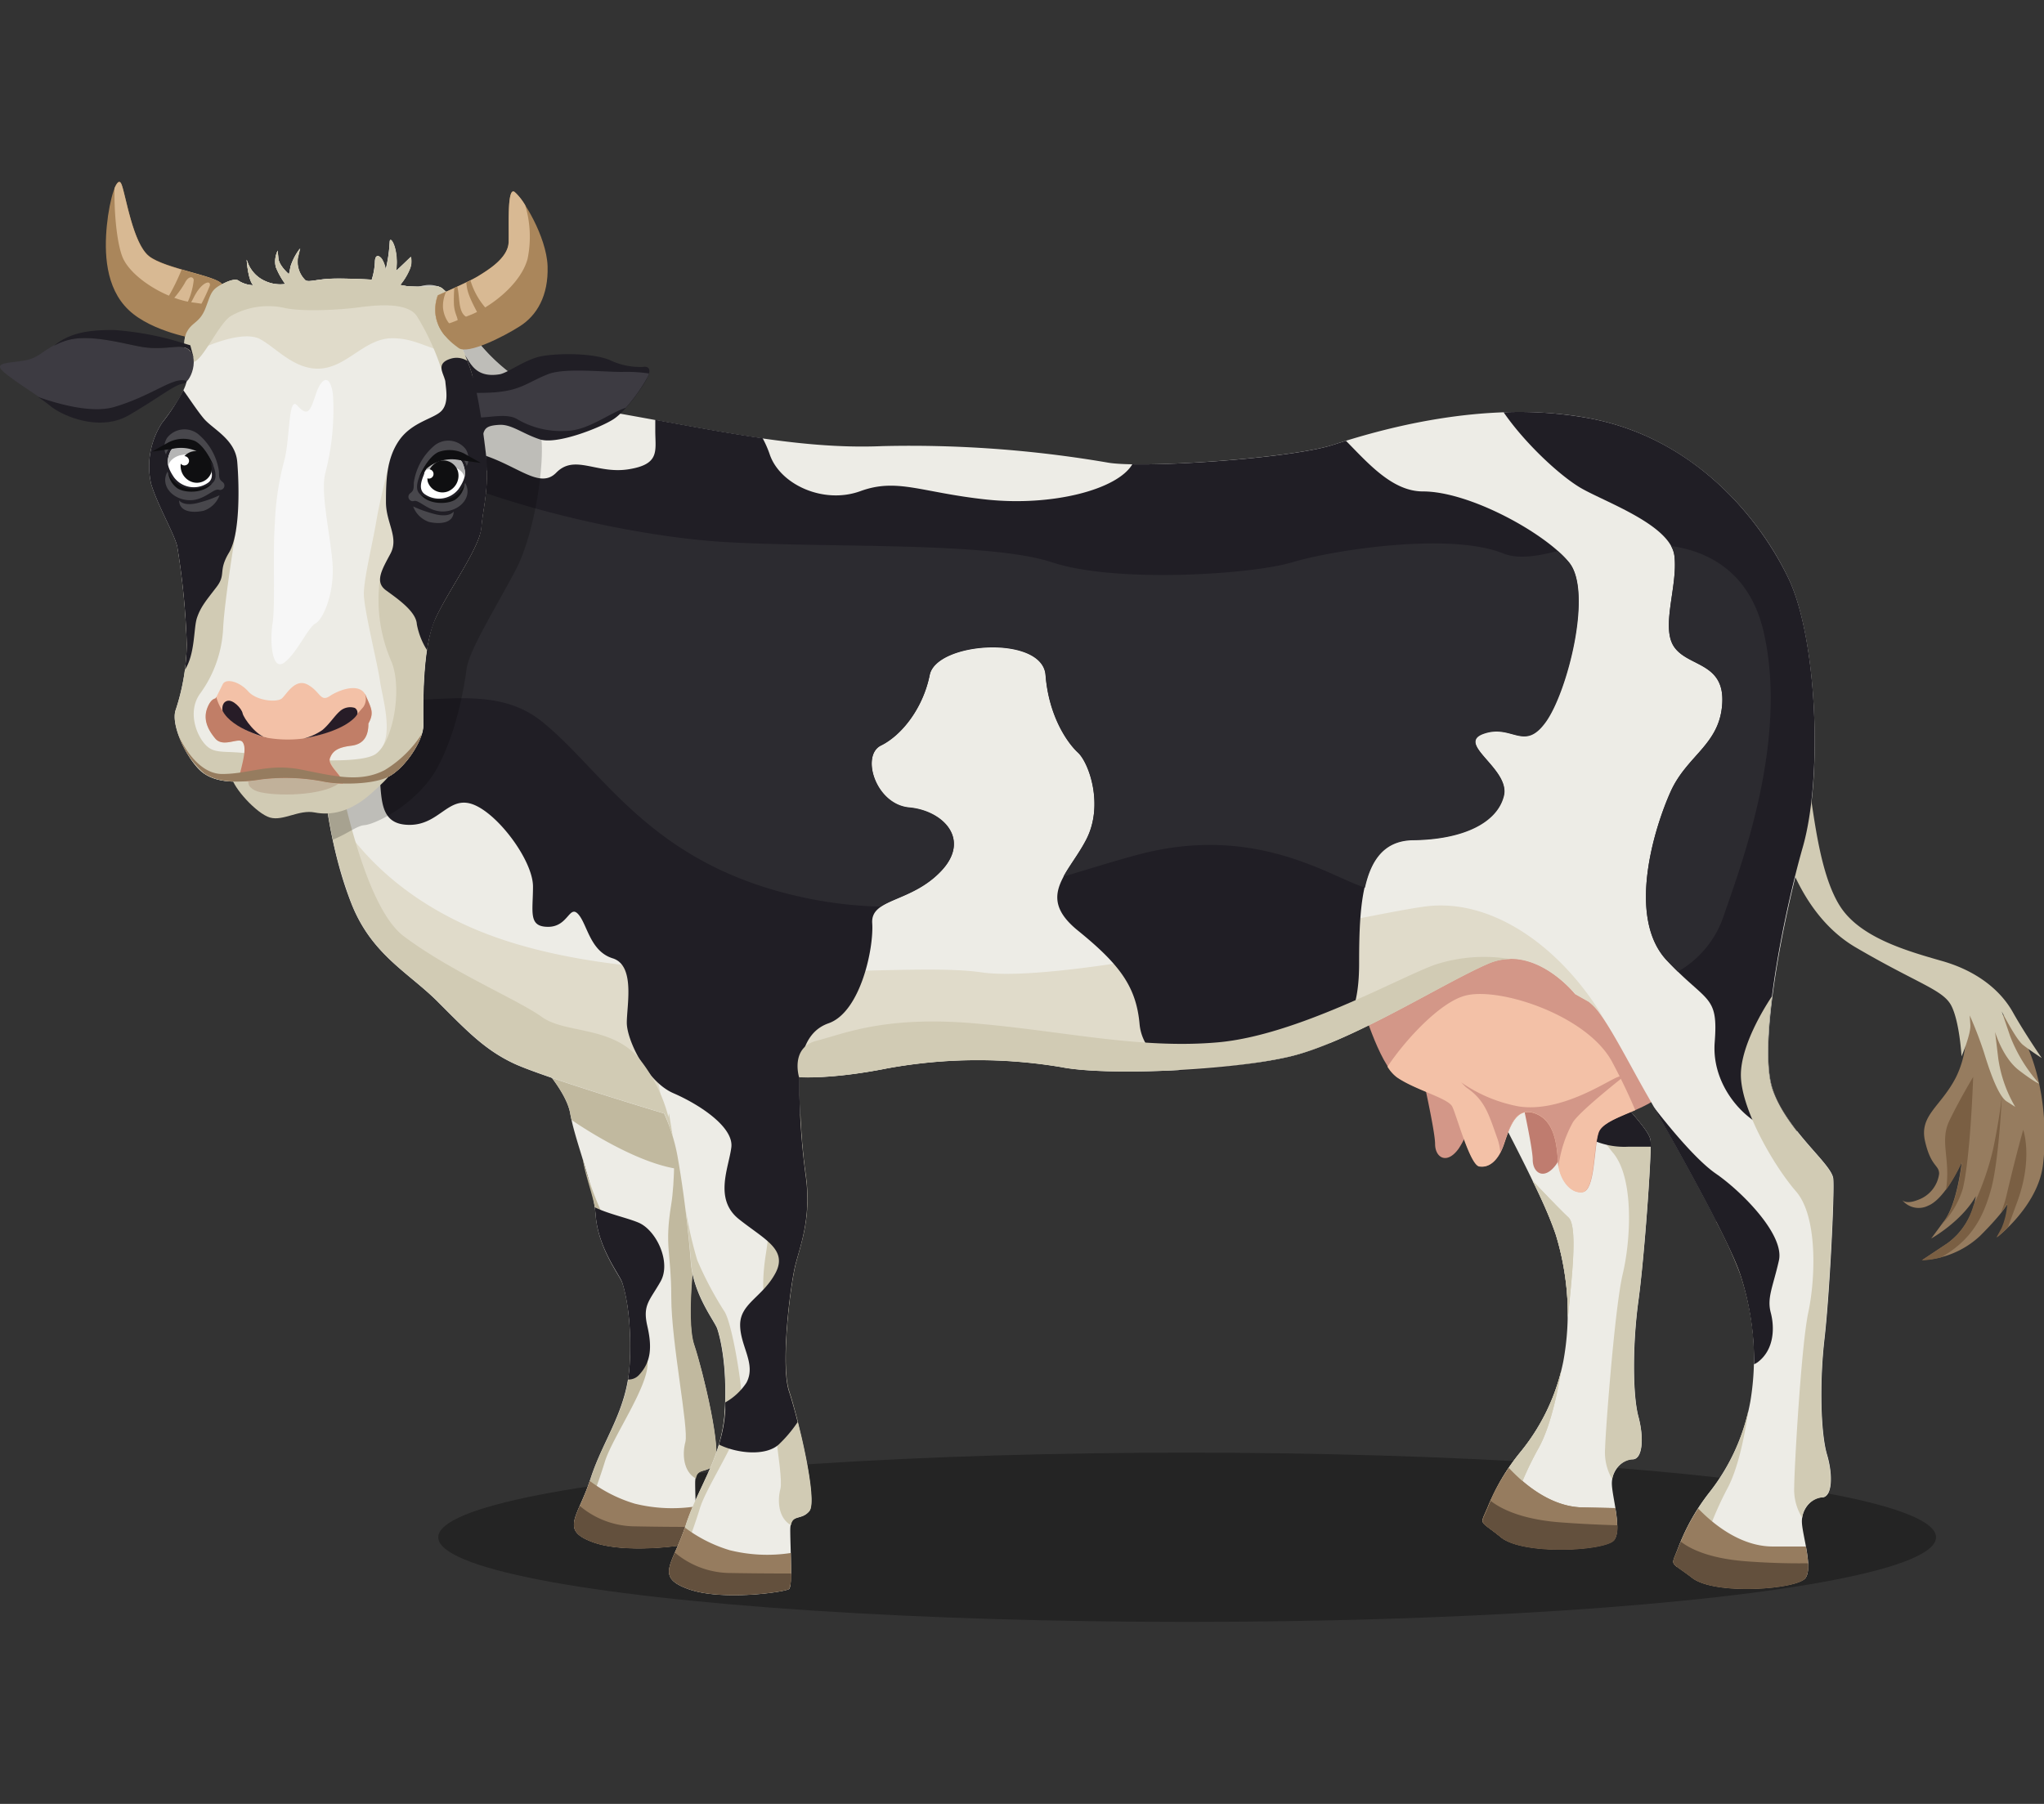 <svg id="Layer_1" data-name="Layer 1" xmlns="http://www.w3.org/2000/svg" viewBox="0 0 290 256"><rect x="0" y="0" width="290" height="256" fill="#333333" stroke="none"/><defs><style>.cls-1{opacity:0.3;}.cls-2{fill:#edece6;}.cls-3{fill:#d1cbb4;}.cls-4{fill:#967c5f;}.cls-5{fill:#63503d;}.cls-6{fill:#201e25;}.cls-7{fill:#c1b99f;}.cls-8{fill:#d39788;}.cls-9{fill:#bf7c6f;}.cls-10{fill:#f3c1a7;}.cls-11{fill:#e0dbca;}.cls-12{fill:#2c2b30;}.cls-13{fill:#7a5f43;}.cls-14{opacity:0.2;}.cls-15{fill:#aa865b;}.cls-16{fill:#d8b993;}.cls-17{fill:#c1b19a;}.cls-18{fill:#3d3b42;}.cls-19{fill:#c17e67;}.cls-20{fill:#271c27;}.cls-21{fill:#48474c;}.cls-22{fill:#fff;}.cls-23{fill:#b5b5b5;}.cls-24{fill:#0f0f11;}.cls-25{fill:#f7f7f7;}</style></defs><ellipse class="cls-1" cx="168.43" cy="218.16" rx="106.25" ry="12.01"/><path class="cls-2" d="M225.89,149.08c2,6.12,8.17,10.71,8.3,12.86s-.88,16.42-1.73,22.66-.82,13.38,0,16.44.59,6.09-.84,6.06-2.89,1.55-2.93,3.33,1.47,6.47.36,8.06-12.91,2.22-16.07-.34-3-1.56-1.88-4.27a29.62,29.62,0,0,1,4.58-7.77,29.43,29.43,0,0,0,6.11-12.86,37.48,37.48,0,0,0-1.05-18c-1.56-5.16-10-20.83-12.8-25.89"/><path class="cls-3" d="M221.39,147.23c0,4.84,4.44,12.75,7.47,16.38s2.5,12.45,1.37,17.19-2.45,22.35-2.5,24.73a7.55,7.55,0,0,0,1,4.38,3.26,3.26,0,0,1,2.87-2.81c1.43,0,1.67-3,.84-6.06s-.86-10.2,0-16.44,1.87-20.51,1.73-22.66-6.28-6.74-8.3-12.86"/><path class="cls-3" d="M215.69,206.11a29.62,29.62,0,0,0-4.58,7.77c-.75,1.8-1.06,2-.26,2.62l3.57-1.94a47.07,47.07,0,0,1,3.84-9c1.5-2.65,2.54-6.92,3.24-11A29.37,29.37,0,0,1,215.69,206.11Z"/><path class="cls-3" d="M217.45,167.58a62.53,62.53,0,0,1,3.3,7.66,40,40,0,0,1,1.7,11.83h0c.48-5.24,1.48-13,.08-14.3S217.46,167.58,217.45,167.58Z"/><path class="cls-4" d="M214.07,208.31a28.06,28.06,0,0,0-3,5.57c-1.13,2.71-1.28,1.69,1.88,4.27s15,1.92,16.07.34c.62-.88.43-2.71.14-4.47l-4.69-.1C219.83,213.82,215.94,210.33,214.07,208.31Z"/><path class="cls-5" d="M220.84,216c-5.35-.5-8.05-2-9.34-3l-.39.93c-1.13,2.71-1.28,1.69,1.88,4.27s15,1.92,16.07.34a3.56,3.56,0,0,0,.4-2.08C227.25,216.39,224.36,216.28,220.84,216Z"/><path class="cls-6" d="M234.19,161.94c-.09-1.61-3.59-4.61-6.18-8.59l-8.09-2.25-5,4c3.57,1.08,6.6,3.69,9.08,5.56a11,11,0,0,0,7.08,2.07h3.18C234.21,162.41,234.21,162.13,234.19,161.94Z"/><path class="cls-3" d="M215.69,206.11a29.62,29.62,0,0,0-4.58,7.77c-.75,1.8-1.06,2-.26,2.62l3.57-1.94a47.07,47.07,0,0,1,3.84-9c1.5-2.65,2.54-6.92,3.24-11A29.37,29.37,0,0,1,215.69,206.11Z"/><path class="cls-3" d="M217.45,167.58a62.53,62.53,0,0,1,3.3,7.66,40,40,0,0,1,1.7,11.83h0c.48-5.24,1.48-13,.08-14.3S217.46,167.58,217.45,167.58Z"/><path class="cls-4" d="M214.07,208.31a28.06,28.06,0,0,0-3,5.57c-1.13,2.71-1.28,1.69,1.88,4.27s15,1.92,16.07.34c.62-.88.43-2.71.14-4.47l-4.69-.1C219.83,213.82,215.94,210.33,214.07,208.31Z"/><path class="cls-5" d="M220.84,216c-5.35-.5-8.05-2-9.34-3l-.39.93c-1.13,2.71-1.28,1.69,1.88,4.27s15,1.92,16.07.34a3.56,3.56,0,0,0,.4-2.08C227.25,216.39,224.36,216.28,220.84,216Z"/><path class="cls-2" d="M99.89,146.21a113.78,113.78,0,0,0,.89,13.76c.89,6.07-.72,10-1.43,12.86s-2.15,14.3-.89,18,4.1,15.54,2.85,17-2.68.17-2.68,2.67.36,7.95-.17,8.35-9.47,1.74-14.3,0-2.14-3.52-.36-9.06,5.19-9.65,5.54-16.26S88.63,183,88.27,182s-3.39-4.83-3.75-9.48S81.62,162.12,80.9,158s-7.05-10-7.05-10"/><path class="cls-7" d="M83.8,209.82c-.71,2.22-1.57,3.83-2,5.09l1.33.05s1.63-4.07,2.68-7.5,6.07-10.5,6.07-13.94-1.43-11.93-2.5-13.9a50.46,50.46,0,0,1-3.93-7.38,42.62,42.62,0,0,1-2.77-7.87c.31,2.52,1.7,5.78,1.88,8.1.36,4.65,3.39,8.4,3.75,9.48s1.43,5,1.07,11.61S85.59,204.28,83.8,209.82Z"/><path class="cls-3" d="M75.92,150.68s5.44,1.1,5.31,1.8c.21.53-1.88-.5-1.62.38C79.3,150.93,75.92,150.68,75.92,150.68Z"/><path class="cls-7" d="M95.24,149.42s1,15.32,0,21.45,0,6.79,0,13.22,2.5,18.58,2,20.55c-.46,1.7-.31,4.19,1.49,5.19.27-1.54,1.52-.71,2.62-2,1.25-1.44-1.6-13.23-2.85-17s.17-15.18.89-18,2.32-6.79,1.43-12.86c-.41-2.76-.63-5.85-.75-8.4l-4.79-2.15"/><path class="cls-4" d="M90.06,213.39a20.26,20.26,0,0,1-6.38-3.22c-1.78,5.26-4.24,7,.48,8.71s13.76.41,14.3,0c.35-.27.31-2.74.25-5.1A22.1,22.1,0,0,1,90.06,213.39Z"/><path class="cls-5" d="M98.75,216.69c-1.82,0-4.6,0-8.66-.08a12.21,12.21,0,0,1-7.83-2.9c-1.16,2.65-1.55,3.93,1.9,5.17,4.83,1.74,13.76.41,14.3,0A4.73,4.73,0,0,0,98.75,216.69Z"/><path class="cls-7" d="M100.78,160a111,111,0,0,1-.89-13.46l-.53-.26L73.85,148s6.34,5.9,7.05,10c.06.31.12.62.2.94,0,0,12.91,9.09,19.19,6.67a6.16,6.16,0,0,0,.68-.34A23.83,23.83,0,0,0,100.78,160Z"/><path class="cls-8" d="M201.61,151.69s2,8.75,2,10.66,1.65,3,3.34.66a12.88,12.88,0,0,0,2-5.37Z"/><path class="cls-9" d="M215.46,153.92s2,8.76,2,10.66,1.65,3,3.34.66a12.81,12.81,0,0,0,2-5.36Z"/><path class="cls-8" d="M193,141.81s2.62,9.24,5.24,11.05,7.26,2.94,7.86,4.16,2.5,8.26,3.81,8.49,2.65-.71,3.47-3.09,1.66-5.48,4.51-4.41,3.06,4.76,3.21,7,1.68,4.4,3.46,4.16,1.55-6.31,2.27-8.45,6.63-3.08,8.61-5.23-1.58-15.05-10.76-19.75S190.68,131.8,193,141.81Z"/><path class="cls-10" d="M228.72,150.68c-3.62-6.72-16.45-10.81-21.09-9.31-3.25,1-7.85,5.67-10.78,10a5.26,5.26,0,0,0,1.34,1.52c2.62,1.81,7.26,2.94,7.86,4.16s2.5,8.26,3.81,8.49,2.65-.71,3.47-3.09,1.66-5.48,4.51-4.41,3.06,4.76,3.21,7,1.68,4.4,3.46,4.16,1.55-6.31,2.27-8.45c.45-1.35,2.94-2.22,5.23-3.2C231.25,155.74,230.18,153.42,228.72,150.68Z"/><path class="cls-2" d="M64.24,42.58s4.64,12.87,20.37,15.54,28.23,5.72,40.56,5.19a166.18,166.18,0,0,1,31.9,2.32c4.55.89,26-.54,32.06-2.5s21.44-6.61,36.46-3.75,24.3,14.47,28.23,22.87,4.82,28.05,2,38.06-6.43,28.23-4.29,34.3,8.4,10.54,8.58,12.69-.53,16.44-1.25,22.69-.54,13.4.36,16.44.71,6.07-.72,6.07-2.85,1.61-2.85,3.4,1.6,6.43.53,8-12.86,2.5-16.08,0-3-1.49-2-4.23a29.77,29.77,0,0,1,4.41-7.86,29.18,29.18,0,0,0,5.84-13,37.5,37.5,0,0,0-1.43-18c-1.67-5.11-10.48-20.6-13.34-25.6s-6.32-12-8.22-13.1l-1.91-1.08s-5.72-7.2-12.33-4.34S191.46,148,182.7,150s-25.9,2.68-32.16,1.43a71.53,71.53,0,0,0-24.66.18c-8,1.6-12.51,1.25-12.51,1.25a112.53,112.53,0,0,0,.9,13.76c.89,6.07-.72,10-1.43,12.86s-2.15,14.3-.9,18,4.11,15.55,2.86,17-2.68.17-2.68,2.68.36,7.94-.18,8.35-9.47,1.74-14.29,0-2.14-3.52-.36-9.06,5.18-9.65,5.54-16.26-.71-10.54-1.07-11.62-3.4-4.82-3.75-9.47-1.07-10.36-1.79-14.47a25.76,25.76,0,0,0-2-6.61s-17.33-5.18-21.44-7.15-6.61-4.64-10.72-8.75-9.29-6.62-12.15-13.76S46,113,45.65,107.44s3.76-60,6.26-61.64S60.85,36.89,64.24,42.58Z"/><path class="cls-8" d="M231,152.29l-1.51.57c-1.52.57-8,5.06-14,4.16a21,21,0,0,1-8.24-3.46c.18.13.63.66.85.81,2.59,1.78,3.11,3.73,4.35,7.21a7.65,7.65,0,0,1,.41,1.93,7.93,7.93,0,0,0,.47-1.09c.82-2.38,1.66-5.48,4.51-4.41s3.06,4.76,3.21,7a3.94,3.94,0,0,0,.06.58,17.51,17.51,0,0,1,2.07-6.36C224.34,157.47,231,152.29,231,152.29Z"/><path class="cls-3" d="M97.29,216.44c-.71,2.21-1.57,3.83-2,5.08.79,0,1.32.06,1.32.06s1.63-4.07,2.68-7.5,6.07-10.51,6.07-13.94-1.43-11.94-2.5-13.9a50.12,50.12,0,0,1-3.93-7.39,59,59,0,0,1-1.65-7.21c.31,2.53.58,5.13.76,7.45.35,4.65,3.39,8.4,3.75,9.47s1.43,5,1.07,11.62S99.08,210.9,97.29,216.44Z"/><path class="cls-3" d="M94.92,158l-.2,1.09c.2.53.46,1.24.72,2.12C95.12,159.29,94.92,158,94.92,158Z"/><path class="cls-4" d="M278.72,144.32s0,.19.08.54a13.91,13.91,0,0,1-1.28,8c-2.14,4.2-5.24,5.39-4.4,9.08s2,3.34,2,4.65a4.56,4.56,0,0,1-3,3.69c-1.78.71-2.26,0-2.26,0a3,3,0,0,0,3.69.83c2.5-1,4.77-6.19,4.77-6.19s-.6,5.9-2.5,8.37L274,175.76s4.29-2.39,6.32-6a10.06,10.06,0,0,1-4,6.67l-3.58,2.38a12.74,12.74,0,0,0,8.22-3.45c3.45-3.46,3.93-4.65,3.93-4.65a10.48,10.48,0,0,1-.83,3.58l-.72,1.3s5.72-4.4,6.49-10.12,0-14.68-4.23-20.61c0,0-5.39-3.09-5.55-3.09"/><path class="cls-3" d="M252.39,117.45s2,11.79,10.9,17,12.42,6,13.58,8.31,1.43,7.15,1.43,7.15,1.34-3.13,1.25-4.47l-.09-1.34a54.22,54.22,0,0,1,2,5.18c.79,2.59,2,6.17,3.21,7l1.25.8a18.72,18.72,0,0,1-2.41-6.87l-.45-3.76s1.07,3.67,3.4,5.45,2.86,1.88,2.86,1.88a22,22,0,0,1-4.11-6.7L284,143.53s2,3.94,3,4.74,2.68,1.88,2.68,1.88-2.41-3.49-4.11-6.52-5-5.81-10-7.24-11.61-3.31-14.47-7.73-3.67-12.55-4.38-16.75l-.72-4.2Z"/><path class="cls-3" d="M108.73,177.49c-1,6.13,0,6.78,0,13.21s2.5,18.59,2,20.56c-.46,1.69-.31,4.18,1.49,5.18.27-1.53,1.52-.7,2.62-2,1.25-1.43-1.6-13.22-2.86-17s.18-15.18.9-18,2.32-6.79,1.43-12.86c-.41-2.76-.63-5.85-.75-8.41l-4.79-2.13S109.75,171.35,108.73,177.49Z"/><path class="cls-11" d="M113.42,155.52h0c0-1.64,0-2.69,0-2.69s4.47.35,12.51-1.25a71.53,71.53,0,0,1,24.66-.18c6.26,1.25,23.41.53,32.16-1.43s21.8-10.36,28.41-13.22,12.33,4.34,12.33,4.34l1.91,1.08a10.13,10.13,0,0,1,2.51,3l0,0c-5.72-10.09-15.83-17.9-25.84-16.51s-50.75,11.12-62.9,9.32-50,4-73.27-6.77c-10.46-4.84-16.32-11.76-19.6-17.91a64.22,64.22,0,0,0,3.71,15c2.86,7.14,8,9.65,12.15,13.76s6.61,6.78,10.72,8.75S94.25,158,94.25,158L93,151.58Z"/><path class="cls-6" d="M225.59,59.38a55.07,55.07,0,0,0-12.26-.87c3.19,4.63,8.36,9.32,11.18,10.87,3.58,2,12.51,5.19,13.05,9.47s-2,10.19,0,13,7.15,2.15,6.79,8-5,7.32-7.33,12.51-6.25,17.86-.53,23.94,7.32,4.82,6.79,11.61,5.36,12.51,9.64,12.69a12.91,12.91,0,0,0,2.08-.09,21.51,21.51,0,0,1-3.51-6c-2.14-6.07,1.43-24.3,4.29-34.3s2-29.66-2-38.06S240.6,62.23,225.59,59.38Z"/><path class="cls-6" d="M222.61,79.8c-3.34-4.1-14.06-10.06-20.73-10.06-4.29,0-7.7-3.91-10.92-7.19l-1.83.58c-5,1.64-20.73,2.9-28.48,2.76-2.13,3.61-11.42,6-20.71,5s-12.63-3.1-17.87-1.19-11.44-.95-12.87-5.24a14.63,14.63,0,0,0-1-2.27c-4.82-.69-9.84-1.63-15.23-2.61,0,.52,0,1.05,0,1.54,0,2.86.72,4.77-3.81,5.48s-7.62-2.2-10.24.48-6.2-1.91-12.63-3.1-12.91.16-15.72,5.24a54.42,54.42,0,0,0-3,7.22c-.79,9-1.43,18.06-1.75,24.11,3.12,2.7,7.74,5.71,8,9,.36,3.94,0,7.51,4.29,7.51s5.54-4.29,9.11-2.86,8.4,8,8.4,11.61-.71,5.72,2.15,5.72,3-3.21,4.28-1.78S83.71,135,86.93,136s2,6.67,2,9.14,2.85,8.37,6.61,10,8.57,4.82,8.22,7.68-2.51,7.33,1.07,10.19,7,4.29,5.18,7.68-5,4.29-5,7.33,2.32,5.54.89,8.21a8.65,8.65,0,0,1-3,2.79c0,.37,0,.75,0,1.15A20.11,20.11,0,0,1,102,205c2.54,1.26,6.61,1.69,8.48,0a18.53,18.53,0,0,0,2.69-3.19c-.44-1.77-.89-3.32-1.22-4.32-1.25-3.74.18-15.18.9-18s2.32-6.79,1.43-12.86a102.54,102.54,0,0,1-.85-11.06h0c0-1.64,0-2.69,0-2.69h0c.11-2.9.79-6.5,4.12-7.66,4.53-1.58,6.44-10.63,6.2-14.2s5.48-2.86,9.77-7.39.23-8.57-4.53-9-6.91-7.39-4-8.82,5.95-5.24,6.91-10,16-5.72,16.44,0,3,9.53,4.59,11,3.74,7.57,1.12,12.48-7,8-1.12,12.77,8.27,7.92,8.75,13.25c.25,2.86,2.31,5.35,5.76,6.63A102.06,102.06,0,0,0,182.7,150a37.78,37.78,0,0,0,5.86-1.94c3.16-2.46,4.27-5.92,4.27-11.34,0-9.06.48-17.45,7.62-17.54s11.94-2.48,12.88-6.29-6.92-7.39-2.87-8.81,5.72,2.62,8.81-1.67S225.94,83.9,222.61,79.8Z"/><path class="cls-4" d="M103.55,220a20.26,20.26,0,0,1-6.38-3.22c-1.78,5.26-4.24,7,.48,8.71s13.76.41,14.29,0c.36-.27.32-2.73.26-5.1A22.09,22.09,0,0,1,103.55,220Z"/><path class="cls-3" d="M47,104.29s.09.6.27,1.62l.74-3.52Z"/><path class="cls-3" d="M95.29,160.75a22,22,0,0,0-4.72-10.66c-3.93-4.52-10.43-3.4-13.71-5.78s-12.92-6.43-19.59-11.46c-5.61-4.22-9-21.53-10-26.94-.33,1.64-.77,3.73-1.23,6a65.91,65.91,0,0,0,3.88,16.43c2.86,7.14,8,9.65,12.15,13.76s6.61,6.78,10.72,8.75S94.25,158,94.25,158A18.67,18.67,0,0,1,95.29,160.75Z"/><path class="cls-3" d="M221.05,138.77h0Z"/><path class="cls-3" d="M203.55,136.92c-5.25,1.91-19.53,10-30.73,11s-22.16-1.66-34.79-2.71-18.34,1.52-22.15,2.48-2.51,5.18-2.51,5.18,4.47.35,12.51-1.25a71.53,71.53,0,0,1,24.66-.18c6.26,1.25,23.41.53,32.16-1.43s21.8-10.36,28.41-13.22a7.83,7.83,0,0,1,3.25-.67A22.44,22.44,0,0,0,203.55,136.92Z"/><path class="cls-12" d="M213.33,78.56c-7.6-3.1-24.31-.48-30,1.24s-25,3-34.07,0-32.4-2-46.93-2.91C90,76.08,70,71.86,56.17,64.61a10.33,10.33,0,0,0-5.57,4.65,54.42,54.42,0,0,0-3,7.22C46.9,84.32,46.33,92.2,46,98.1c11.45,3.77,22.57-2.37,30.88,4.29,8.62,6.92,15,19.53,35.2,24.53a58.45,58.45,0,0,0,12.87,1.74c1.87-1.3,5.57-1.9,8.58-5.08,4.28-4.52.23-8.57-4.53-9s-6.91-7.39-4-8.82,5.95-5.24,6.91-10,16-5.72,16.44,0,3,9.53,4.59,11,3.74,7.57,1.12,12.48c-1,1.93-2.33,3.58-3.18,5.16,3.6-1.07,7.1-2.18,10.57-3.11,14.3-3.81,24.06,1.19,30,3.81.73.32,1.47.62,2.21.87.89-4,2.8-6.68,6.84-6.73,7.15-.09,11.94-2.48,12.88-6.29s-6.92-7.39-2.87-8.81,5.72,2.62,8.81-1.67,6.67-18.48,3.34-22.58A13.77,13.77,0,0,0,221,78.19C217.93,79,215.27,79.34,213.33,78.56Z"/><path class="cls-12" d="M250.24,89.75c-2-8.79-8.13-11.55-13.15-12.27a3.92,3.92,0,0,1,.47,1.37c.53,4.29-2,10.19,0,13s7.15,2.15,6.79,8-5,7.32-7.33,12.51-6.25,17.86-.53,23.94q.84.88,1.56,1.59a14.34,14.34,0,0,0,6.48-7.84C246.67,123.7,253.82,105.47,250.24,89.75Z"/><path class="cls-3" d="M259.18,206.43c-.9-3-1.07-10.19-.36-16.44s1.43-20.55,1.25-22.69-6.43-6.61-8.58-12.69c-.93-2.65-.78-7.64-.07-13.24h0S246.8,148,247,152.86s4.72,12.65,7.82,16.22,2.76,12.39,1.74,17.16-2,22.4-2,24.77a7.54,7.54,0,0,0,1.13,4.37,3.27,3.27,0,0,1,2.8-2.88C259.89,212.5,260.07,209.47,259.18,206.43Z"/><path class="cls-5" d="M112.24,223.3c-1.82,0-4.6,0-8.66-.07a12.26,12.26,0,0,1-7.83-2.9c-1.16,2.65-1.55,3.93,1.9,5.17,4.82,1.74,13.76.41,14.29,0A4.59,4.59,0,0,0,112.24,223.3Z"/><path class="cls-3" d="M242.5,211.85a29.77,29.77,0,0,0-4.41,7.86c-.71,1.83-1,2-.2,2.63l3.52-2a47.58,47.58,0,0,1,3.65-9.07c1.45-2.69,2.4-7,3-11.12A29.06,29.06,0,0,1,242.5,211.85Z"/><path class="cls-3" d="M243.45,173.29a63.61,63.61,0,0,1,3.46,7.58,40.15,40.15,0,0,1,2,11.8h0c.37-5.25,1.2-13-.22-14.3S243.46,173.3,243.45,173.29Z"/><path class="cls-4" d="M240.94,214.08a28.4,28.4,0,0,0-2.85,5.63c-1.07,2.74-1.24,1.73,2,4.23s15,1.61,16.08,0c.6-.89.36-2.71.05-4.47h-4.7C246.81,219.47,242.85,216.07,240.94,214.08Z"/><path class="cls-5" d="M247.86,221.58c-5.35-.39-8.08-1.78-9.39-2.8l-.38.93c-1.07,2.74-1.24,1.73,2,4.23s15,1.61,16.08,0a3.54,3.54,0,0,0,.35-2.09C254.29,221.88,251.39,221.84,247.86,221.58Z"/><path class="cls-13" d="M284.67,169.69a15.17,15.17,0,0,1-.78,2.39,6.64,6.64,0,0,0,.9-1.33,10.48,10.48,0,0,1-.83,3.58l-.72,1.3a17.64,17.64,0,0,0,1.66-1.5c.41-1.12.85-2.34,1.32-3.61,2.26-6.2.83-10.19.83-10.19S286,164,284.67,169.69Z"/><path class="cls-13" d="M276.08,168.89a23.65,23.65,0,0,0,2.28-4s-.6,5.9-2.5,8.37c-.2.24-.37.47-.52.66a12.58,12.58,0,0,0,3.14-5.22c1.1-4.53,1.47-15.87,1.47-15.87s-1.95,3.24-3.38,6.22S276.81,164.56,276.08,168.89Z"/><path class="cls-13" d="M282.77,163.13a40.11,40.11,0,0,1-2.78,7.93,10.25,10.25,0,0,1-2.16,4,0,0,0,0,0,0,0,2.69,2.69,0,0,1-.41.42,9,9,0,0,1-1.19,1l-3.58,2.38a11.92,11.92,0,0,0,2.75-.42c4.46-2.54,6-5.9,7-9.35,1.19-3.93,1.62-13.48,1.62-13.48S283.72,158.6,282.77,163.13Z"/><path class="cls-6" d="M248.86,193.61a2.84,2.84,0,0,0,.58-.34c2.3-1.79,2.35-4.88,1.79-7s.33-3.69,1.16-7.39S247,169,243.45,166.56s-8.88-9.54-8.88-9.54h0c3.52,6.19,10.83,19.23,12.34,23.84A40,40,0,0,1,248.86,193.61Z"/><path class="cls-14" d="M62.09,108.87c2.68-5,3.76-11.26,4.11-13.94s4.29-8.93,7-14.11,4.11-15.19,3.57-18.94A40,40,0,0,0,73.88,54a25.56,25.56,0,0,1-9.64-11.41c-3.39-5.69-9.83,1.61-12.33,3.22s-6.61,56.1-6.26,61.64a84.37,84.37,0,0,0,1.58,11.71c2.16-.88,3.43-2,4.5-2.06C53.52,116.91,59.41,113.87,62.09,108.87Z"/><path class="cls-2" d="M31.84,40.2c-1.88.89-1.78,1.43-2.62,3.57s-2,1.91-2.74,3.57.36,5.13,0,6.79S24.22,58.42,23,60a11.29,11.29,0,0,0-1.55,8.7c.95,3.09,3.21,6.91,3.69,8.81A106.57,106.57,0,0,1,26.5,91.42a30.93,30.93,0,0,1-1.56,9.29c-.84,2.27,1.9,7.63,4,9.06s5.13,1.3,8.11.83a28.3,28.3,0,0,1,8.81.32c1.79.39,6.43.51,8.93-.56s5.24-5.24,5.24-7.38-.23-11,1.67-15.13,6.32-10.13,6.55-13,1.2-5.83.6-10.72-1.19-9-2.26-12.09-2.42-5-2.59-7.24-.63-4.19-2.24-4.19a31.28,31.28,0,0,1-4,0l-1-.18a8.47,8.47,0,0,0,1.38-2.28,2.83,2.83,0,0,0,.14-1.7s-1.57,1.52-2.1,2a8.32,8.32,0,0,0,0-2.5c-.22-1.51-.85-2.36-.89-1.65a21.3,21.3,0,0,1-.58,4,3.93,3.93,0,0,0-.58-1.61c-.45-.54-.94-.54-.94.54a9.67,9.67,0,0,1-.45,2.45s-3.84-.22-5.85-.13-3.08.53-3.57.22a3.67,3.67,0,0,1-1.07-3.21l.31-1.3a8.41,8.41,0,0,0-1.34,2.54L41,38.92s-1.42-1.21-1.51-2.28l-.09-1.07a3.48,3.48,0,0,0-.27,2.32,11.26,11.26,0,0,0,1.34,2.41,5.1,5.1,0,0,1-2.9-.44,4.61,4.61,0,0,1-2.33-2.37L35,36.86s.18,2.91.94,3.62a4.18,4.18,0,0,1-2-.58C33.48,39.41,32.29,40,31.84,40.2Z"/><path class="cls-11" d="M53.4,73.91c-.47,2.86-1.78,8.22-1.78,10.36s2,10.19,2.29,12.36,2,7.6,0,9.83-5.63,3.81-7.25,3.51a1.21,1.21,0,0,0-1.48.82l.72.13c1.79.39,6.43.51,8.93-.56s5.24-5.24,5.24-7.38-.23-11,1.67-15.13,6.32-10.13,6.55-13c.2-2.3.85-4.68.79-8.08l-13.87-1S53.88,71.05,53.4,73.91Z"/><path class="cls-11" d="M65.92,50.26C65,48.18,64.18,46.58,64,44.81c-.18-2.23-.63-4.19-2.24-4.19a31.28,31.28,0,0,1-4,0l-1-.18a8.47,8.47,0,0,0,1.38-2.28,2.83,2.83,0,0,0,.14-1.7s-1.57,1.52-2.1,2a8.32,8.32,0,0,0,0-2.5c-.22-1.51-.85-2.36-.89-1.65a21.3,21.3,0,0,1-.58,4,3.93,3.93,0,0,0-.58-1.61c-.45-.54-.94-.54-.94.54a9.67,9.67,0,0,1-.45,2.45s-3.84-.22-5.85-.13-3.08.53-3.57.22a3.67,3.67,0,0,1-1.07-3.21l.31-1.3a8.41,8.41,0,0,0-1.34,2.54L41,38.92s-1.42-1.21-1.51-2.28l-.09-1.07a3.48,3.48,0,0,0-.27,2.32,11.26,11.26,0,0,0,1.34,2.41,5.1,5.1,0,0,1-2.9-.44,4.61,4.61,0,0,1-2.33-2.37L35,36.86s.18,2.91.94,3.62a4.18,4.18,0,0,1-2-.58c-.54-.49-1.73.08-2.18.3-1.88.89-1.78,1.43-2.62,3.57s-2,1.91-2.74,3.57c-.42,1-.22,2.6-.06,4.1a9.62,9.62,0,0,1,3.21-2.38s5-2.19,7.34-.94,5,4.53,8.75,4.17S51.8,48,55.67,48,61.49,50.23,65.92,50.26Z"/><path class="cls-15" d="M28,48.12S21.6,47.17,18.26,44,14.79,35.79,15.16,32s1.49-7.39,2.09-5.84,1.61,8.38,3.9,10.18,9.66,2.78,10.36,4S30.47,47.11,28,48.12Z"/><path class="cls-16" d="M21.15,36.38c-2.29-1.8-3.3-8.63-3.9-10.18-.26-.67-.62-.36-1,.5-.07,3,.25,7.45,1.09,9.68,1.13,3,6.35,6.13,10.12,6.56a32.89,32.89,0,0,1,3.69.7c.47-1.42.63-2.75.33-3.28C30.81,39.16,23.44,38.17,21.15,36.38Z"/><path class="cls-15" d="M31.51,40.36c-.41-.7-3.11-1.33-5.74-2.1a30.5,30.5,0,0,1-1.58,3.32c-.9,1.57-1.83,2.83-.85,2.06a13.36,13.36,0,0,0,2.89-3.49c.46-.94,1.13-1,1.26-.44a9.91,9.91,0,0,1-1.26,3.93c-.52.76.15.8,1.26-1.43s2.46-2.53,2.28-1.67A27.44,27.44,0,0,1,27.49,45c-.49.8,1.61,1.07,2.51,0A16.56,16.56,0,0,0,31.58,42,2.9,2.9,0,0,0,31.51,40.36Z"/><path class="cls-3" d="M32.85,110.21c.21,1.57,3.58,5.27,5.45,5.81s4.11-1.16,6.35-.72,5,0,8-2.68,3.75-3.66,2.14-3.93S32.41,106.82,32.85,110.21Z"/><path class="cls-17" d="M37.05,109.32c-1.8.23-3,2.5,0,3.13s9.56.35,11.35-1.57S41.88,108.69,37.05,109.32Z"/><path class="cls-3" d="M68.09,75.85l-7.18-4.32s-6.32,6.91-7,10.6a21.85,21.85,0,0,0,1.64,11.79c1.55,3.81.24,11.44-2.27,13.1s-13.81.6-17.51,0-5.24.12-6.6-1.31-2.57-4.76-.8-7.25a17.15,17.15,0,0,0,3.29-9.3c.17-3.82,1.82-13.92,1.82-13.92l-8.77.93a9.1,9.1,0,0,1,.46,1.31A106.57,106.57,0,0,1,26.5,91.42a30.93,30.93,0,0,1-1.56,9.29c-.84,2.27,1.9,7.63,4,9.06s5.13,1.3,8.11.83a28.3,28.3,0,0,1,8.81.32c1.79.39,6.43.51,8.93-.56s5.24-5.24,5.24-7.38-.23-11,1.67-15.13C63.45,84.11,67.17,78.93,68.09,75.85Z"/><path class="cls-10" d="M51.88,98.69c-.8-1.88-3.75-.81-5.09.09s-1.34-.63-3.12-1.61-3,1.34-3.67,1.94-3.57.38-4.79-1-3.16-1.91-3.61-1-1,2-1,2h0c-.46.08-.85.55-1.16,1.35-.6,1.55,0,3,1.13,4.34s3.34-.23,3.87.49.24,2.08-.32,4.29a1.72,1.72,0,0,0,.11,1.31,24.39,24.39,0,0,0,2.9-.3,28.3,28.3,0,0,1,8.81.32,15.82,15.82,0,0,0,2.75.27c.05-1-2.22-2.56-1.86-3.57s1.07-1.55,3-1.79,2.44-1.66,2.44-3.15C53.11,101.13,52.69,100.56,51.88,98.69Z"/><path class="cls-6" d="M70.87,53.12c1.19-.19,3.71-2.18,6.07-2.59s7.06-.44,9.52.54a9.91,9.91,0,0,0,4.78,1c.76-.13,1.25.31.58,1.61s-3,4.65-4.78,5.81-8,3.66-10.45,2.86-4-2.15-5.72-2.06-2.07.45-2.31,1.28-1.26-3.29-1.71-4.94-1.62-7.22-.84-6.14S67.52,53.66,70.87,53.12Z"/><path class="cls-18" d="M92.08,53a22,22,0,0,0-3.83-.22c-3,0-8.16-.59-10.49.32S74.31,55,71.93,55.45s-4.54.22-5.28.37c.08.31.14.58.2.79.18.65.44,1.67.71,2.63,1.66.11,4.22-.65,5.74.2a12.28,12.28,0,0,0,6.85,1.72c3.22,0,6-2.38,8.64-3.3h0a24.71,24.71,0,0,0,3-4.19A3.41,3.41,0,0,0,92.08,53Z"/><path class="cls-6" d="M33.66,65.54c-.27-3.21-3.49-4.64-4.76-6.16-.93-1.12-2-2.76-2.89-4A28.85,28.85,0,0,1,23,60a11.29,11.29,0,0,0-1.55,8.7c.95,3.09,3.21,6.91,3.69,8.81A106.57,106.57,0,0,1,26.5,91.42a30.46,30.46,0,0,1-.27,3.64c1.47-2.27,1.23-5.91,1.71-7.36.54-1.61,1.34-2.51,2.77-4.38s.18-2.23,1.79-4.91S33.93,68.76,33.66,65.54Z"/><path class="cls-19" d="M49.83,105.83c2-.24,2.44-1.66,2.44-3.15.84-1.55.42-2.12-.39-4a1.24,1.24,0,0,0-.12-.23,2,2,0,0,1-.23,1.91c-.82.95-1.12,1.23-1.12,1.23-.4,1.19-4.89,2.77-6.7,3.12a17.4,17.4,0,0,1-5.76,0,12.06,12.06,0,0,1-5.5-2.81,6.44,6.44,0,0,1-1.77-3c-.07.13-.11.22-.11.22h0c-.46.08-.85.55-1.16,1.35-.6,1.55,0,3,1.13,4.34s3.34-.23,3.87.49.24,2.08-.32,4.29a1.72,1.72,0,0,0,.11,1.31,24.39,24.39,0,0,0,2.9-.3,28.3,28.3,0,0,1,8.81.32,15.82,15.82,0,0,0,2.75.27c.05-1-2.22-2.56-1.86-3.57S47.86,106.07,49.83,105.83Z"/><path class="cls-3" d="M66.63,52.05c-1.08-3-2.42-5-2.59-7.24s-.63-4.19-2.24-4.19a31.28,31.28,0,0,1-4,0l-1-.18a8.47,8.47,0,0,0,1.38-2.28,2.83,2.83,0,0,0,.14-1.7s-1.57,1.52-2.1,2a8.32,8.32,0,0,0,0-2.5c-.22-1.51-.85-2.36-.89-1.65a21.3,21.3,0,0,1-.58,4,3.93,3.93,0,0,0-.58-1.61c-.45-.54-.94-.54-.94.54a9.67,9.67,0,0,1-.45,2.45s-3.84-.22-5.85-.13-3.08.53-3.57.22a3.67,3.67,0,0,1-1.07-3.21l.31-1.3a8.41,8.41,0,0,0-1.34,2.54L41,38.92s-1.42-1.21-1.51-2.28l-.09-1.07a3.48,3.48,0,0,0-.27,2.32,11.26,11.26,0,0,0,1.34,2.41,5.1,5.1,0,0,1-2.9-.44,4.61,4.61,0,0,1-2.33-2.37L35,36.86s.18,2.91.94,3.62a4.18,4.18,0,0,1-2-.58c-.54-.49-1.73.08-2.18.3-1.88.89-1.78,1.43-2.62,3.57s-2,1.91-2.74,3.57a4.93,4.93,0,0,0-.24,2c.73,1.35,1.25,2.29,1.25,2.29v-.27c1.26,0,3.67-5.53,5.36-6.52a10.73,10.73,0,0,1,7.33-1.2c2.59.67,8.22.32,10.63,0s7-.85,8.4,1.2A34.82,34.82,0,0,1,63,53.62c.15,1,2.36.46,4.08-.09C66.94,53,66.79,52.51,66.63,52.05Z"/><path class="cls-6" d="M66.63,52.05c-.11-.28-.21-.55-.31-.82A2.82,2.82,0,0,0,64,50.89c-2.41.71-.9,2.23-.81,3.31s.5,3-.55,4.11-4.18,1.56-6,4.17-1.88,5.83-1.88,8.78,1.88,5,.63,7.33-2.24,4-.63,5.18,4.29,3,4.38,4.82a10.5,10.5,0,0,0,1.46,3.7,17.36,17.36,0,0,1,1.16-4.44c1.91-4.17,6.32-10.13,6.55-13s1.2-5.83.6-10.72S67.7,55.09,66.63,52.05Z"/><path class="cls-18" d="M25.72,49.23c-.91-.11-3.15.42-5.59,0s-6.91-1.73-10.07-1.07S6,50.48,4.17,51s-4.59.3-4.12,1.25,5.42,3.88,7.09,5.27,7,3.78,11.2,1.34,6.49-4.35,7.68-4.47S28.76,49.59,25.72,49.23Z"/><path class="cls-6" d="M26.23,54c-1.8-.42-4.75,2.2-10,3.75-3.07.91-7.62-.29-10.84-1.42.69.47,1.3.91,1.71,1.25,1.67,1.4,7,3.78,11.2,1.34s6.49-4.35,7.68-4.47a.77.77,0,0,0,.47-.26A.31.31,0,0,0,26.23,54Z"/><path class="cls-6" d="M10.06,48.16c3.16-.66,7.62.65,10.07,1.07s4.68-.11,5.59,0A2,2,0,0,1,27,49.8l.48,1L27,49l-2.48-.74a43.27,43.27,0,0,0-8.39-1.43c-3.1,0-6.1.24-8.5,2.26h0A9,9,0,0,1,10.06,48.16Z"/><path class="cls-15" d="M62.09,41.92s4.5-1.94,5.73-2.72,4.28-2.53,4.34-4.84-.24-7.84.83-7.13,4.56,6.31,4.7,10.54-1.54,7-3.92,8.52-7.39,4.05-8.7,3.1S60.72,46.12,62.09,41.92Z"/><path class="cls-16" d="M74.51,29.11A7.76,7.76,0,0,0,73,27.23c-1.07-.71-.77,4.83-.83,7.13s-3.1,4.07-4.34,4.84-5.73,2.72-5.73,2.72a5.72,5.72,0,0,0,.08,4.15c1.09.22,2.6-.62,4.45-1.33,2.8-1.07,7.21-4.29,8.22-8A15.53,15.53,0,0,0,74.51,29.11Z"/><path class="cls-4" d="M54.56,109.3c-3.51,1.8-7.1.85-11.79-.08s-7.37.62-11.25.62c-3.72,0-6-5-6.18-5.49A12.46,12.46,0,0,0,29,109.77c2.15,1.42,5.13,1.3,8.11.83a28.3,28.3,0,0,1,8.81.32c1.79.39,6.43.51,8.93-.56,2.1-.9,4.36-4,5-6.21A16.4,16.4,0,0,1,54.56,109.3Z"/><path class="cls-20" d="M43,104.83a8.4,8.4,0,0,0,2.73-1.22c1-.83,1.72-2,2.45-2.64a2.18,2.18,0,0,1,2.15-.51.79.79,0,0,1,.36.89S49.7,103.59,43,104.83Z"/><path class="cls-20" d="M31.58,100.89s-.24-1.1.6-1.41,2.11,1.07,2.24,1.74,2,3.31,3.53,3.5C38,104.72,33,103.56,31.58,100.89Z"/><path class="cls-15" d="M63.13,47.63a43.1,43.1,0,0,1,5-.84c.15.16,2.17-1.89.72-3.15a10.39,10.39,0,0,1-2.1-3.84l-.59.29a7.83,7.83,0,0,0,.15,1c.36,1.61,1.91,4,1.82,4.17a2.23,2.23,0,0,1-2.34-.59c-.76-.9-.55-2.51-.91-4h0l-.42.19a19.37,19.37,0,0,0-.06,2.23c.06,1.72.9,2.19.36,3s-1.79-.78-1.91-2.46a4.89,4.89,0,0,1,.45-2.24l-1.17.52A5.67,5.67,0,0,0,63.13,47.63Z"/><path class="cls-21" d="M23.43,64.23a2.47,2.47,0,0,1,.3-2.12,3.13,3.13,0,0,1,4.34-.54,8.42,8.42,0,0,1,3,5.34c0,1,.06,1.12.53,1.51A.62.62,0,0,1,31,69.49c-.77-.17-2.21,1.75-4.5,1.47s-3.66-2.19-2.81-3.88S24.14,65.91,23.43,64.23Z"/><path class="cls-6" d="M25.23,62.48A3.83,3.83,0,0,1,29,63.91c.89,1.07,2,3.26,1.42,4.29s-2.9,1.92-4.55,1.07-4.24-4.38-.67-6.79"/><path class="cls-22" d="M24.17,64.08a2.34,2.34,0,0,1,2.3-1.19A3.49,3.49,0,0,1,29.32,65c.48,1.13,1.27,2.68.24,3.48a3.52,3.52,0,0,1-4.85-.71C23.42,65.9,23.76,65.12,24.17,64.08Z"/><path class="cls-21" d="M25.41,71s.61,1,3,.28a16.45,16.45,0,0,0,2.74-1,3.64,3.64,0,0,1-2.28,2.21C27.25,72.83,25.44,72.63,25.41,71Z"/><path class="cls-23" d="M29.32,65a3.49,3.49,0,0,0-2.85-2.13,2.34,2.34,0,0,0-2.3,1.19,3,3,0,0,0-.28,2s.13-.93,1.52-1.41a4.92,4.92,0,0,1,4.11.75Z"/><path class="cls-24" d="M30.3,66.13s-1.09-2.82-2.72-3.58a4.62,4.62,0,0,0-3.68.23l-2.35,1.31s1.64-.21,2.95-.4A5.44,5.44,0,0,1,30.3,66.13Z"/><path class="cls-24" d="M28.32,64.09a2.16,2.16,0,0,0-2.64,1.54,2.4,2.4,0,0,0,1.43,2.72A2.17,2.17,0,0,0,30,67,2.62,2.62,0,0,0,28.32,64.09Z"/><path class="cls-22" d="M26.82,65.43a.66.66,0,1,1-.66-.7A.68.68,0,0,1,26.82,65.43Z"/><path class="cls-24" d="M23.86,67.09a3.18,3.18,0,0,0,1.34,2.23c1.19.72,3.83.66,4.86-.71C30.06,68.61,25.94,71.11,23.86,67.09Z"/><path class="cls-21" d="M66.35,65.83a2.47,2.47,0,0,0-.3-2.12,3.13,3.13,0,0,0-4.34-.54,8.42,8.42,0,0,0-3,5.34c0,1-.06,1.12-.53,1.51a.62.62,0,0,0,.59,1.07c.77-.17,2.21,1.75,4.5,1.47s3.66-2.19,2.81-3.87S65.64,67.51,66.35,65.83Z"/><path class="cls-6" d="M64.55,64.08a3.83,3.83,0,0,0-3.8,1.43c-.89,1.07-2,3.26-1.42,4.29s2.9,1.92,4.55,1.07,4.25-4.38.67-6.79"/><path class="cls-22" d="M65.61,65.68a2.34,2.34,0,0,0-2.3-1.19,3.51,3.51,0,0,0-2.85,2.13c-.48,1.13-1.27,2.68-.24,3.48a3.52,3.52,0,0,0,4.85-.71C66.36,67.5,66,66.72,65.61,65.68Z"/><path class="cls-21" d="M64.37,72.59s-.61,1-3,.28a16.46,16.46,0,0,1-2.75-1,3.64,3.64,0,0,0,2.28,2.21C62.53,74.43,64.34,74.23,64.37,72.59Z"/><path class="cls-23" d="M60.46,66.62a3.51,3.51,0,0,1,2.85-2.13,2.34,2.34,0,0,1,2.3,1.19,3,3,0,0,1,.28,2s-.13-.93-1.52-1.41a4.92,4.92,0,0,0-4.11.75Z"/><path class="cls-24" d="M59.48,67.73s1.08-2.82,2.73-3.58a4.62,4.62,0,0,1,3.68.23c.73.42,2.34,1.31,2.34,1.31l-3-.39A5.43,5.43,0,0,0,59.48,67.73Z"/><path class="cls-24" d="M62.34,65.42A2.16,2.16,0,0,1,65,67a2.42,2.42,0,0,1-1.43,2.73,2.19,2.19,0,0,1-2.89-1.4A2.62,2.62,0,0,1,62.34,65.42Z"/><path class="cls-22" d="M60.19,67.3a.66.66,0,1,0,.66-.7A.68.68,0,0,0,60.19,67.3Z"/><path class="cls-24" d="M65.92,68.69a3.18,3.18,0,0,1-1.34,2.23c-1.19.72-3.83.66-4.86-.71C59.72,70.21,63.84,72.71,65.92,68.69Z"/><path class="cls-25" d="M42.16,57.53c-1.28-1.39-1,4.73-1.81,7.77A39.41,39.41,0,0,0,39,74.22c-.33,4.39.08,11.61-.33,14.26s-.08,6.93,1.73,5.5,3.29-4.93,4.36-5.5,2.75-4.33,2.41-8.62-1.75-10-1-12.77A35.8,35.8,0,0,0,47.24,56c-.39-3-1.63-2.5-2.45,0S43.64,59.14,42.16,57.53Z"/><path class="cls-6" d="M89.1,195.77a2,2,0,0,0,1.52-.6c1.77-1.86,1.91-4,1.22-7s.33-3.57,1.88-6.31-.6-7.26-3.1-8.34c-1.64-.7-4.19-1.2-6.24-2.19.06.4.11.79.14,1.17.36,4.65,3.39,8.4,3.75,9.48s1.43,5,1.07,11.61A21.66,21.66,0,0,1,89.1,195.77Z"/></svg>